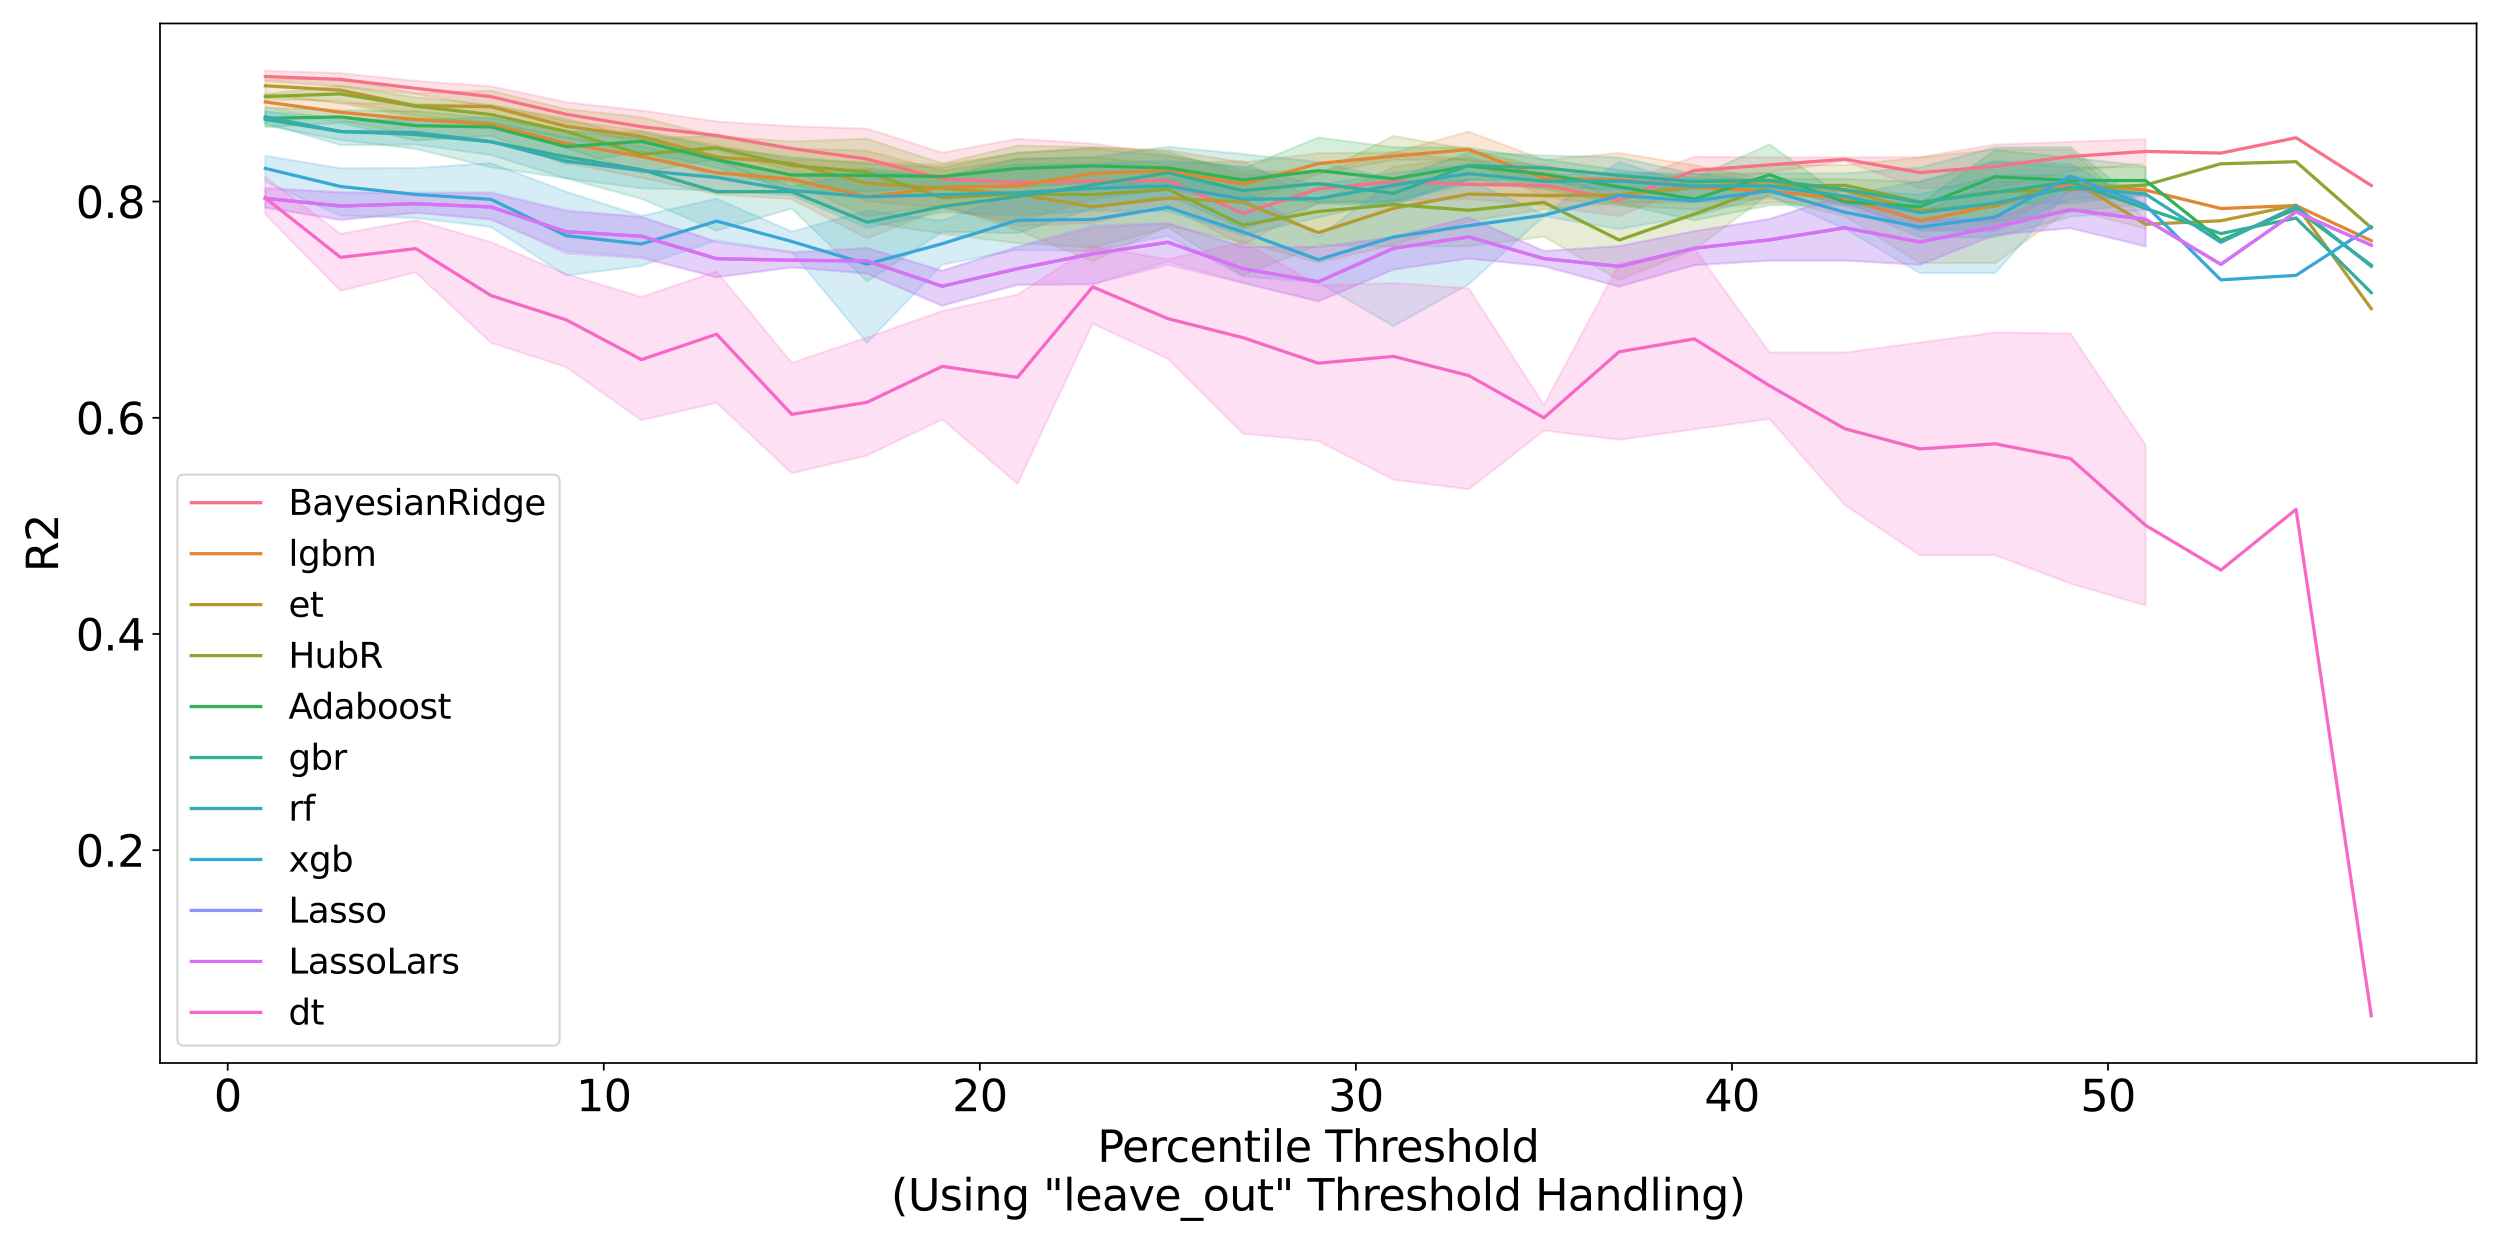 <?xml version="1.0" encoding="utf-8" standalone="no"?>
<!DOCTYPE svg PUBLIC "-//W3C//DTD SVG 1.1//EN"
  "http://www.w3.org/Graphics/SVG/1.1/DTD/svg11.dtd">
<svg xmlns:xlink="http://www.w3.org/1999/xlink" width="1152pt" height="576pt" viewBox="0 0 1152 576" xmlns="http://www.w3.org/2000/svg" version="1.1">
 <defs>
  <style type="text/css">*{stroke-linejoin: round; stroke-linecap: butt}</style>
 </defs>
 <g id="figure_1">
  <g id="patch_1">
   <path d="M 0 576 
L 1152 576 
L 1152 0 
L 0 0 
z
" style="fill: #ffffff"/>
  </g>
  <g id="axes_1">
   <g id="patch_2">
    <path d="M 73.73 489.832 
L 1141.2 489.832 
L 1141.2 10.8 
L 73.73 10.8 
z
" style="fill: #ffffff"/>
   </g>
   <g id="PolyCollection_1">
    <defs>
     <path id="mb8155c6e24" d="M 122.251 -543.426 
L 122.251 -538.645 
L 156.909 -536.193 
L 191.568 -532.681 
L 226.226 -526.477 
L 260.884 -517.896 
L 295.542 -510.047 
L 330.2 -507.003 
L 364.858 -497.092 
L 399.516 -483.202 
L 434.174 -480.405 
L 468.833 -471.888 
L 503.491 -473.25 
L 538.149 -481.085 
L 572.807 -463.055 
L 607.465 -482.679 
L 642.123 -483.37 
L 676.781 -484.381 
L 711.439 -481.232 
L 746.097 -476.375 
L 780.756 -491.17 
L 815.414 -496.551 
L 850.072 -501.7 
L 884.73 -489.336 
L 919.388 -489.336 
L 954.046 -497.125 
L 988.704 -500.579 
L 988.704 -511.86 
L 988.704 -511.86 
L 954.046 -510.664 
L 919.388 -509.368 
L 884.73 -503.61 
L 850.072 -503.519 
L 815.414 -503.519 
L 780.756 -503.728 
L 746.097 -491.503 
L 711.439 -500.02 
L 676.781 -502.328 
L 642.123 -505.854 
L 607.465 -496.658 
L 572.807 -497.399 
L 538.149 -504.762 
L 503.491 -509.814 
L 468.833 -512.02 
L 434.174 -505.616 
L 399.516 -516.735 
L 364.858 -517.808 
L 330.2 -520.018 
L 295.542 -525.038 
L 260.884 -528.883 
L 226.226 -536.234 
L 191.568 -538.679 
L 156.909 -542.278 
L 122.251 -543.426 
z
" style="stroke: #f77189; stroke-opacity: 0.2"/>
    </defs>
    <g clip-path="url(#p04f3eedc61)">
     <use xlink:href="#mb8155c6e24" x="0" y="576" style="fill: #f77189; fill-opacity: 0.2; stroke: #f77189; stroke-opacity: 0.2"/>
    </g>
   </g>
   <g id="PolyCollection_2">
    <defs>
     <path id="m73df7e2228" d="M 122.251 -532.394 
L 122.251 -526.186 
L 156.909 -520.541 
L 191.568 -513.44 
L 226.226 -510.883 
L 260.884 -500.921 
L 295.542 -494.096 
L 330.2 -486.512 
L 364.858 -484.228 
L 399.516 -466.077 
L 434.174 -479.982 
L 468.833 -473.589 
L 503.491 -484.132 
L 538.149 -488.701 
L 572.807 -482.114 
L 607.465 -495.873 
L 642.123 -502.299 
L 676.781 -502.446 
L 711.439 -485.278 
L 746.097 -481.187 
L 780.756 -479.499 
L 815.414 -482.577 
L 850.072 -482.577 
L 884.73 -470.33 
L 919.388 -470.33 
L 954.046 -490.661 
L 988.704 -486.288 
L 988.704 -490.494 
L 988.704 -490.494 
L 954.046 -491.916 
L 919.388 -492.263 
L 884.73 -478.249 
L 850.072 -486.442 
L 815.414 -493.03 
L 780.756 -499.833 
L 746.097 -505.479 
L 711.439 -502.312 
L 676.781 -515.36 
L 642.123 -505.702 
L 607.465 -505.443 
L 572.807 -501.138 
L 538.149 -506.866 
L 503.491 -508.078 
L 468.833 -505.537 
L 434.174 -500.094 
L 399.516 -501.38 
L 364.858 -502.543 
L 330.2 -509.105 
L 295.542 -515.814 
L 260.884 -520.336 
L 226.226 -527.479 
L 191.568 -528.175 
L 156.909 -528.553 
L 122.251 -532.394 
z
" style="stroke: #e18632; stroke-opacity: 0.2"/>
    </defs>
    <g clip-path="url(#p04f3eedc61)">
     <use xlink:href="#m73df7e2228" x="0" y="576" style="fill: #e18632; fill-opacity: 0.2; stroke: #e18632; stroke-opacity: 0.2"/>
    </g>
   </g>
   <g id="PolyCollection_3">
    <defs>
     <path id="mf934d6a1e5" d="M 122.251 -539.236 
L 122.251 -532.622 
L 156.909 -528.433 
L 191.568 -521.693 
L 226.226 -519.604 
L 260.884 -512.262 
L 295.542 -506.233 
L 330.2 -494.08 
L 364.858 -492.198 
L 399.516 -476.178 
L 434.174 -481.724 
L 468.833 -470.017 
L 503.491 -455.541 
L 538.149 -471.94 
L 572.807 -464.459 
L 607.465 -455.032 
L 642.123 -463.151 
L 676.781 -474.09 
L 711.439 -479.546 
L 746.097 -482.608 
L 780.756 -482.709 
L 815.414 -484.715 
L 850.072 -476.492 
L 884.73 -454.734 
L 919.388 -454.734 
L 954.046 -479.685 
L 988.704 -470.564 
L 988.704 -474.756 
L 988.704 -474.756 
L 954.046 -507.227 
L 919.388 -507.15 
L 884.73 -503.373 
L 850.072 -499.983 
L 815.414 -499.983 
L 780.756 -496.984 
L 746.097 -489.763 
L 711.439 -492.293 
L 676.781 -503.701 
L 642.123 -499.006 
L 607.465 -482.907 
L 572.807 -501.824 
L 538.149 -500.527 
L 503.491 -503.509 
L 468.833 -502.699 
L 434.174 -497.335 
L 399.516 -506.564 
L 364.858 -507.53 
L 330.2 -513.111 
L 295.542 -521.983 
L 260.884 -525.691 
L 226.226 -534.182 
L 191.568 -533.109 
L 156.909 -539.828 
L 122.251 -539.236 
z
" style="stroke: #b59a32; stroke-opacity: 0.2"/>
    </defs>
    <g clip-path="url(#p04f3eedc61)">
     <use xlink:href="#mf934d6a1e5" x="0" y="576" style="fill: #b59a32; fill-opacity: 0.2; stroke: #b59a32; stroke-opacity: 0.2"/>
    </g>
   </g>
   <g id="PolyCollection_4">
    <defs>
     <path id="mb359109044" d="M 122.251 -532.643 
L 122.251 -530.259 
L 156.909 -529.515 
L 191.568 -522.839 
L 226.226 -518.503 
L 260.884 -507.892 
L 295.542 -496.377 
L 330.2 -502.666 
L 364.858 -486.842 
L 399.516 -473.71 
L 434.174 -468.239 
L 468.833 -463.955 
L 503.491 -461.888 
L 538.149 -471.163 
L 572.807 -449.032 
L 607.465 -463.054 
L 642.123 -462.497 
L 676.781 -462.505 
L 711.439 -466.943 
L 746.097 -447.036 
L 780.756 -461.035 
L 815.414 -486.688 
L 850.072 -487.633 
L 884.73 -473.873 
L 919.388 -473.873 
L 954.046 -478.426 
L 988.704 -482.218 
L 988.704 -499.272 
L 988.704 -499.272 
L 954.046 -498.904 
L 919.388 -501.416 
L 884.73 -492.064 
L 850.072 -493.598 
L 815.414 -493.598 
L 780.756 -493.651 
L 746.097 -483.763 
L 711.439 -498.541 
L 676.781 -507.237 
L 642.123 -513.369 
L 607.465 -495.724 
L 572.807 -495.576 
L 538.149 -506.191 
L 503.491 -508.203 
L 468.833 -508.915 
L 434.174 -500.68 
L 399.516 -512.065 
L 364.858 -510.77 
L 330.2 -513.294 
L 295.542 -512.13 
L 260.884 -521.355 
L 226.226 -527.67 
L 191.568 -531.135 
L 156.909 -536.487 
L 122.251 -532.643 
z
" style="stroke: #8ba731; stroke-opacity: 0.2"/>
    </defs>
    <g clip-path="url(#p04f3eedc61)">
     <use xlink:href="#mb359109044" x="0" y="576" style="fill: #8ba731; fill-opacity: 0.2; stroke: #8ba731; stroke-opacity: 0.2"/>
    </g>
   </g>
   <g id="PolyCollection_5">
    <defs>
     <path id="mb6bb83827a" d="M 122.251 -526.432 
L 122.251 -517.466 
L 156.909 -519.373 
L 191.568 -511.242 
L 226.226 -513.408 
L 260.884 -500.4 
L 295.542 -506.074 
L 330.2 -498.788 
L 364.858 -487.915 
L 399.516 -487.636 
L 434.174 -490.366 
L 468.833 -489.798 
L 503.491 -491.615 
L 538.149 -490.239 
L 572.807 -484.51 
L 607.465 -482.984 
L 642.123 -482.701 
L 676.781 -493.382 
L 711.439 -488.941 
L 746.097 -482.141 
L 780.756 -474.47 
L 815.414 -481.428 
L 850.072 -481.428 
L 884.73 -479.277 
L 919.388 -482.228 
L 954.046 -482.397 
L 988.704 -486.042 
L 988.704 -499.53 
L 988.704 -499.53 
L 954.046 -503.325 
L 919.388 -506.831 
L 884.73 -482.228 
L 850.072 -484.422 
L 815.414 -509.5 
L 780.756 -494.001 
L 746.097 -497.667 
L 711.439 -502.559 
L 676.781 -507.922 
L 642.123 -508.144 
L 607.465 -512.608 
L 572.807 -498.352 
L 538.149 -504.152 
L 503.491 -507.499 
L 468.833 -505.628 
L 434.174 -498.805 
L 399.516 -500.581 
L 364.858 -503.554 
L 330.2 -508.049 
L 295.542 -515.234 
L 260.884 -515.516 
L 226.226 -521.515 
L 191.568 -524.832 
L 156.909 -525.147 
L 122.251 -526.432 
z
" style="stroke: #32b258; stroke-opacity: 0.2"/>
    </defs>
    <g clip-path="url(#p04f3eedc61)">
     <use xlink:href="#mb6bb83827a" x="0" y="576" style="fill: #32b258; fill-opacity: 0.2; stroke: #32b258; stroke-opacity: 0.2"/>
    </g>
   </g>
   <g id="PolyCollection_6">
    <defs>
     <path id="mf935f15af2" d="M 122.251 -524.678 
L 122.251 -518.226 
L 156.909 -511.48 
L 191.568 -507.392 
L 226.226 -498.91 
L 260.884 -493.866 
L 295.542 -484.405 
L 330.2 -469.75 
L 364.858 -479.946 
L 399.516 -446.315 
L 434.174 -469.194 
L 468.833 -468.552 
L 503.491 -479.914 
L 538.149 -486.085 
L 572.807 -470.596 
L 607.465 -482.075 
L 642.123 -481.651 
L 676.781 -493.227 
L 711.439 -492.903 
L 746.097 -486.777 
L 780.756 -488.838 
L 815.414 -489.785 
L 850.072 -481.12 
L 884.73 -466.682 
L 919.388 -466.682 
L 954.046 -476.112 
L 988.704 -479.354 
L 988.704 -480.473 
L 988.704 -480.473 
L 954.046 -508.32 
L 919.388 -508.096 
L 884.73 -498.761 
L 850.072 -496.121 
L 815.414 -496.121 
L 780.756 -495.789 
L 746.097 -503.506 
L 711.439 -504.364 
L 676.781 -505.792 
L 642.123 -493.477 
L 607.465 -501.33 
L 572.807 -505.029 
L 538.149 -508.35 
L 503.491 -503.639 
L 468.833 -502.837 
L 434.174 -494.598 
L 399.516 -498.403 
L 364.858 -495.002 
L 330.2 -503.897 
L 295.542 -512.07 
L 260.884 -515.643 
L 226.226 -521.914 
L 191.568 -520.784 
L 156.909 -519.937 
L 122.251 -524.678 
z
" style="stroke: #35ae95; stroke-opacity: 0.2"/>
    </defs>
    <g clip-path="url(#p04f3eedc61)">
     <use xlink:href="#mf935f15af2" x="0" y="576" style="fill: #35ae95; fill-opacity: 0.2; stroke: #35ae95; stroke-opacity: 0.2"/>
    </g>
   </g>
   <g id="PolyCollection_7">
    <defs>
     <path id="me59d55481a" d="M 122.251 -524.959 
L 122.251 -519.25 
L 156.909 -509.176 
L 191.568 -509.394 
L 226.226 -504.548 
L 260.884 -493.808 
L 295.542 -489.232 
L 330.2 -488.225 
L 364.858 -485.872 
L 399.516 -471.023 
L 434.174 -478.179 
L 468.833 -476.674 
L 503.491 -478.986 
L 538.149 -478.748 
L 572.807 -467.614 
L 607.465 -475.842 
L 642.123 -483.41 
L 676.781 -491.076 
L 711.439 -489.671 
L 746.097 -488.844 
L 780.756 -484.484 
L 815.414 -488.508 
L 850.072 -482.544 
L 884.73 -469.581 
L 919.388 -469.581 
L 954.046 -484.145 
L 988.704 -485.707 
L 988.704 -487.378 
L 988.704 -487.378 
L 954.046 -495.297 
L 919.388 -495.2 
L 884.73 -486.394 
L 850.072 -488.508 
L 815.414 -492.237 
L 780.756 -496.003 
L 746.097 -496.318 
L 711.439 -495.356 
L 676.781 -500.414 
L 642.123 -496.223 
L 607.465 -490.719 
L 572.807 -499.331 
L 538.149 -501.952 
L 503.491 -500.429 
L 468.833 -500.228 
L 434.174 -494.712 
L 399.516 -497.077 
L 364.858 -490.061 
L 330.2 -501.877 
L 295.542 -508.625 
L 260.884 -512.601 
L 226.226 -519.853 
L 191.568 -520.716 
L 156.909 -521.358 
L 122.251 -524.959 
z
" style="stroke: #37abb2; stroke-opacity: 0.2"/>
    </defs>
    <g clip-path="url(#p04f3eedc61)">
     <use xlink:href="#me59d55481a" x="0" y="576" style="fill: #37abb2; fill-opacity: 0.2; stroke: #37abb2; stroke-opacity: 0.2"/>
    </g>
   </g>
   <g id="PolyCollection_8">
    <defs>
     <path id="m86793b681d" d="M 122.251 -504.143 
L 122.251 -492.173 
L 156.909 -476.651 
L 191.568 -475.542 
L 226.226 -471.403 
L 260.884 -449.058 
L 295.542 -453.499 
L 330.2 -465.222 
L 364.858 -459.841 
L 399.516 -418.041 
L 434.174 -454.042 
L 468.833 -460.772 
L 503.491 -460.337 
L 538.149 -467.273 
L 572.807 -448.672 
L 607.465 -445.806 
L 642.123 -425.695 
L 676.781 -445.013 
L 711.439 -476.383 
L 746.097 -470.458 
L 780.756 -476.582 
L 815.414 -485.8 
L 850.072 -470.599 
L 884.73 -450.148 
L 919.388 -450.148 
L 954.046 -489.162 
L 988.704 -481.271 
L 988.704 -481.443 
L 988.704 -481.443 
L 954.046 -500.435 
L 919.388 -501.808 
L 884.73 -492.508 
L 850.072 -485.8 
L 815.414 -490.402 
L 780.756 -490.179 
L 746.097 -501.458 
L 711.439 -477.239 
L 676.781 -493.03 
L 642.123 -492.612 
L 607.465 -466.833 
L 572.807 -488.936 
L 538.149 -494.113 
L 503.491 -489.376 
L 468.833 -487.409 
L 434.174 -474.269 
L 399.516 -478.974 
L 364.858 -469.256 
L 330.2 -484.463 
L 295.542 -476.511 
L 260.884 -487.672 
L 226.226 -500.833 
L 191.568 -498.553 
L 156.909 -498.476 
L 122.251 -504.143 
z
" style="stroke: #39a7d6; stroke-opacity: 0.2"/>
    </defs>
    <g clip-path="url(#p04f3eedc61)">
     <use xlink:href="#m86793b681d" x="0" y="576" style="fill: #39a7d6; fill-opacity: 0.2; stroke: #39a7d6; stroke-opacity: 0.2"/>
    </g>
   </g>
   <g id="PolyCollection_9">
    <defs>
     <path id="m5269190631" d="M 122.251 -489.034 
L 122.251 -480.295 
L 156.909 -474.919 
L 191.568 -477.914 
L 226.226 -474.766 
L 260.884 -460.28 
L 295.542 -457.568 
L 330.2 -448.241 
L 364.858 -452.785 
L 399.516 -449.972 
L 434.174 -434.966 
L 468.833 -444.708 
L 503.491 -445.003 
L 538.149 -455.413 
L 572.807 -445.599 
L 607.465 -437.173 
L 642.123 -451.8 
L 676.781 -456.871 
L 711.439 -453.332 
L 746.097 -443.934 
L 780.756 -453.818 
L 815.414 -455.944 
L 850.072 -455.944 
L 884.73 -454.004 
L 919.388 -467.797 
L 954.046 -470.879 
L 988.704 -462.452 
L 988.704 -487.329 
L 988.704 -487.329 
L 954.046 -487.826 
L 919.388 -474.978 
L 884.73 -474.978 
L 850.072 -486.118 
L 815.414 -475.051 
L 780.756 -469.436 
L 746.097 -462.583 
L 711.439 -460.315 
L 676.781 -475.764 
L 642.123 -466.81 
L 607.465 -462.103 
L 572.807 -462.239 
L 538.149 -473.124 
L 503.491 -472.167 
L 468.833 -462.341 
L 434.174 -451.252 
L 399.516 -461.677 
L 364.858 -459.41 
L 330.2 -464.6 
L 295.542 -476.088 
L 260.884 -479.162 
L 226.226 -487.437 
L 191.568 -487.268 
L 156.909 -487.325 
L 122.251 -489.034 
z
" style="stroke: #8f93f4; stroke-opacity: 0.2"/>
    </defs>
    <g clip-path="url(#p04f3eedc61)">
     <use xlink:href="#m5269190631" x="0" y="576" style="fill: #8f93f4; fill-opacity: 0.2; stroke: #8f93f4; stroke-opacity: 0.2"/>
    </g>
   </g>
   <g id="PolyCollection_10">
    <defs>
     <path id="m1cf7c573b7" d="M 122.251 -489.598 
L 122.251 -480.293 
L 156.909 -474.485 
L 191.568 -477.918 
L 226.226 -475.124 
L 260.884 -459.131 
L 295.542 -456.974 
L 330.2 -448.237 
L 364.858 -452.821 
L 399.516 -449.984 
L 434.174 -435.315 
L 468.833 -444.824 
L 503.491 -445.059 
L 538.149 -453.889 
L 572.807 -445.601 
L 607.465 -437.161 
L 642.123 -451.794 
L 676.781 -456.875 
L 711.439 -453.329 
L 746.097 -443.926 
L 780.756 -453.808 
L 815.414 -455.921 
L 850.072 -455.921 
L 884.73 -454.009 
L 919.388 -467.802 
L 954.046 -470.88 
L 988.704 -462.467 
L 988.704 -487.327 
L 988.704 -487.327 
L 954.046 -487.82 
L 919.388 -474.978 
L 884.73 -474.978 
L 850.072 -486.151 
L 815.414 -475.07 
L 780.756 -469.448 
L 746.097 -462.571 
L 711.439 -460.315 
L 676.781 -475.776 
L 642.123 -466.814 
L 607.465 -462.098 
L 572.807 -462.236 
L 538.149 -473.145 
L 503.491 -471.063 
L 468.833 -462.038 
L 434.174 -451.255 
L 399.516 -461.681 
L 364.858 -459.92 
L 330.2 -464.607 
L 295.542 -475.955 
L 260.884 -478.606 
L 226.226 -486.892 
L 191.568 -486.875 
L 156.909 -487.303 
L 122.251 -489.598 
z
" style="stroke: #db70f4; stroke-opacity: 0.2"/>
    </defs>
    <g clip-path="url(#p04f3eedc61)">
     <use xlink:href="#m1cf7c573b7" x="0" y="576" style="fill: #db70f4; fill-opacity: 0.2; stroke: #db70f4; stroke-opacity: 0.2"/>
    </g>
   </g>
   <g id="PolyCollection_11">
    <defs>
     <path id="m802e0e08ae" d="M 122.251 -494.436 
L 122.251 -477.23 
L 156.909 -442.018 
L 191.568 -450.451 
L 226.226 -418.088 
L 260.884 -406.823 
L 295.542 -382.371 
L 330.2 -390.402 
L 364.858 -357.929 
L 399.516 -366.138 
L 434.174 -382.739 
L 468.833 -353.082 
L 503.491 -426.879 
L 538.149 -410.688 
L 572.807 -376.208 
L 607.465 -372.779 
L 642.123 -354.976 
L 676.781 -350.508 
L 711.439 -377.593 
L 746.097 -373.364 
L 780.756 -378.172 
L 815.414 -382.927 
L 850.072 -343.289 
L 884.73 -320.159 
L 919.388 -320.159 
L 954.046 -307.07 
L 988.704 -296.979 
L 988.704 -370.839 
L 988.704 -370.839 
L 954.046 -422.31 
L 919.388 -422.824 
L 884.73 -418.142 
L 850.072 -413.585 
L 815.414 -413.585 
L 780.756 -461.518 
L 746.097 -454.431 
L 711.439 -389.415 
L 676.781 -443.165 
L 642.123 -445.553 
L 607.465 -444.527 
L 572.807 -464.575 
L 538.149 -456.552 
L 503.491 -462.515 
L 468.833 -440.282 
L 434.174 -432.699 
L 399.516 -420.442 
L 364.858 -408.843 
L 330.2 -450.876 
L 295.542 -439.177 
L 260.884 -449.72 
L 226.226 -464.394 
L 191.568 -474.531 
L 156.909 -468.238 
L 122.251 -494.436 
z
" style="stroke: #f667c6; stroke-opacity: 0.2"/>
    </defs>
    <g clip-path="url(#p04f3eedc61)">
     <use xlink:href="#m802e0e08ae" x="0" y="576" style="fill: #f667c6; fill-opacity: 0.2; stroke: #f667c6; stroke-opacity: 0.2"/>
    </g>
   </g>
   <g id="matplotlib.axis_1">
    <g id="xtick_1">
     <g id="line2d_1">
      <defs>
       <path id="m10a357d2e9" d="M 0 0 
L 0 3.5 
" style="stroke: #000000; stroke-width: 0.8"/>
      </defs>
      <g>
       <use xlink:href="#m10a357d2e9" x="104.922" y="489.832" style="stroke: #000000; stroke-width: 0.8"/>
      </g>
     </g>
     <g id="text_1">
      <!-- 0 -->
      <g transform="translate(98.56 512.029) scale(0.2 -0.2)">
       <defs>
        <path id="DejaVuSans-30" d="M 2034 4250 
Q 1547 4250 1301 3770 
Q 1056 3291 1056 2328 
Q 1056 1369 1301 889 
Q 1547 409 2034 409 
Q 2525 409 2770 889 
Q 3016 1369 3016 2328 
Q 3016 3291 2770 3770 
Q 2525 4250 2034 4250 
z
M 2034 4750 
Q 2819 4750 3233 4129 
Q 3647 3509 3647 2328 
Q 3647 1150 3233 529 
Q 2819 -91 2034 -91 
Q 1250 -91 836 529 
Q 422 1150 422 2328 
Q 422 3509 836 4129 
Q 1250 4750 2034 4750 
z
" transform="scale(0.016)"/>
       </defs>
       <use xlink:href="#DejaVuSans-30"/>
      </g>
     </g>
    </g>
    <g id="xtick_2">
     <g id="line2d_2">
      <g>
       <use xlink:href="#m10a357d2e9" x="278.213" y="489.832" style="stroke: #000000; stroke-width: 0.8"/>
      </g>
     </g>
     <g id="text_2">
      <!-- 10 -->
      <g transform="translate(265.488 512.029) scale(0.2 -0.2)">
       <defs>
        <path id="DejaVuSans-31" d="M 794 531 
L 1825 531 
L 1825 4091 
L 703 3866 
L 703 4441 
L 1819 4666 
L 2450 4666 
L 2450 531 
L 3481 531 
L 3481 0 
L 794 0 
L 794 531 
z
" transform="scale(0.016)"/>
       </defs>
       <use xlink:href="#DejaVuSans-31"/>
       <use xlink:href="#DejaVuSans-30" x="63.623"/>
      </g>
     </g>
    </g>
    <g id="xtick_3">
     <g id="line2d_3">
      <g>
       <use xlink:href="#m10a357d2e9" x="451.503" y="489.832" style="stroke: #000000; stroke-width: 0.8"/>
      </g>
     </g>
     <g id="text_3">
      <!-- 20 -->
      <g transform="translate(438.778 512.029) scale(0.2 -0.2)">
       <defs>
        <path id="DejaVuSans-32" d="M 1228 531 
L 3431 531 
L 3431 0 
L 469 0 
L 469 531 
Q 828 903 1448 1529 
Q 2069 2156 2228 2338 
Q 2531 2678 2651 2914 
Q 2772 3150 2772 3378 
Q 2772 3750 2511 3984 
Q 2250 4219 1831 4219 
Q 1534 4219 1204 4116 
Q 875 4013 500 3803 
L 500 4441 
Q 881 4594 1212 4672 
Q 1544 4750 1819 4750 
Q 2544 4750 2975 4387 
Q 3406 4025 3406 3419 
Q 3406 3131 3298 2873 
Q 3191 2616 2906 2266 
Q 2828 2175 2409 1742 
Q 1991 1309 1228 531 
z
" transform="scale(0.016)"/>
       </defs>
       <use xlink:href="#DejaVuSans-32"/>
       <use xlink:href="#DejaVuSans-30" x="63.623"/>
      </g>
     </g>
    </g>
    <g id="xtick_4">
     <g id="line2d_4">
      <g>
       <use xlink:href="#m10a357d2e9" x="624.794" y="489.832" style="stroke: #000000; stroke-width: 0.8"/>
      </g>
     </g>
     <g id="text_4">
      <!-- 30 -->
      <g transform="translate(612.069 512.029) scale(0.2 -0.2)">
       <defs>
        <path id="DejaVuSans-33" d="M 2597 2516 
Q 3050 2419 3304 2112 
Q 3559 1806 3559 1356 
Q 3559 666 3084 287 
Q 2609 -91 1734 -91 
Q 1441 -91 1130 -33 
Q 819 25 488 141 
L 488 750 
Q 750 597 1062 519 
Q 1375 441 1716 441 
Q 2309 441 2620 675 
Q 2931 909 2931 1356 
Q 2931 1769 2642 2001 
Q 2353 2234 1838 2234 
L 1294 2234 
L 1294 2753 
L 1863 2753 
Q 2328 2753 2575 2939 
Q 2822 3125 2822 3475 
Q 2822 3834 2567 4026 
Q 2313 4219 1838 4219 
Q 1578 4219 1281 4162 
Q 984 4106 628 3988 
L 628 4550 
Q 988 4650 1302 4700 
Q 1616 4750 1894 4750 
Q 2613 4750 3031 4423 
Q 3450 4097 3450 3541 
Q 3450 3153 3228 2886 
Q 3006 2619 2597 2516 
z
" transform="scale(0.016)"/>
       </defs>
       <use xlink:href="#DejaVuSans-33"/>
       <use xlink:href="#DejaVuSans-30" x="63.623"/>
      </g>
     </g>
    </g>
    <g id="xtick_5">
     <g id="line2d_5">
      <g>
       <use xlink:href="#m10a357d2e9" x="798.085" y="489.832" style="stroke: #000000; stroke-width: 0.8"/>
      </g>
     </g>
     <g id="text_5">
      <!-- 40 -->
      <g transform="translate(785.36 512.029) scale(0.2 -0.2)">
       <defs>
        <path id="DejaVuSans-34" d="M 2419 4116 
L 825 1625 
L 2419 1625 
L 2419 4116 
z
M 2253 4666 
L 3047 4666 
L 3047 1625 
L 3713 1625 
L 3713 1100 
L 3047 1100 
L 3047 0 
L 2419 0 
L 2419 1100 
L 313 1100 
L 313 1709 
L 2253 4666 
z
" transform="scale(0.016)"/>
       </defs>
       <use xlink:href="#DejaVuSans-34"/>
       <use xlink:href="#DejaVuSans-30" x="63.623"/>
      </g>
     </g>
    </g>
    <g id="xtick_6">
     <g id="line2d_6">
      <g>
       <use xlink:href="#m10a357d2e9" x="971.375" y="489.832" style="stroke: #000000; stroke-width: 0.8"/>
      </g>
     </g>
     <g id="text_6">
      <!-- 50 -->
      <g transform="translate(958.65 512.029) scale(0.2 -0.2)">
       <defs>
        <path id="DejaVuSans-35" d="M 691 4666 
L 3169 4666 
L 3169 4134 
L 1269 4134 
L 1269 2991 
Q 1406 3038 1543 3061 
Q 1681 3084 1819 3084 
Q 2600 3084 3056 2656 
Q 3513 2228 3513 1497 
Q 3513 744 3044 326 
Q 2575 -91 1722 -91 
Q 1428 -91 1123 -41 
Q 819 9 494 109 
L 494 744 
Q 775 591 1075 516 
Q 1375 441 1709 441 
Q 2250 441 2565 725 
Q 2881 1009 2881 1497 
Q 2881 1984 2565 2268 
Q 2250 2553 1709 2553 
Q 1456 2553 1204 2497 
Q 953 2441 691 2322 
L 691 4666 
z
" transform="scale(0.016)"/>
       </defs>
       <use xlink:href="#DejaVuSans-35"/>
       <use xlink:href="#DejaVuSans-30" x="63.623"/>
      </g>
     </g>
    </g>
    <g id="text_7">
     <!-- Percentile Threshold -->
     <g transform="translate(505.685 535.385) scale(0.2 -0.2)">
      <defs>
       <path id="DejaVuSans-50" d="M 1259 4147 
L 1259 2394 
L 2053 2394 
Q 2494 2394 2734 2622 
Q 2975 2850 2975 3272 
Q 2975 3691 2734 3919 
Q 2494 4147 2053 4147 
L 1259 4147 
z
M 628 4666 
L 2053 4666 
Q 2838 4666 3239 4311 
Q 3641 3956 3641 3272 
Q 3641 2581 3239 2228 
Q 2838 1875 2053 1875 
L 1259 1875 
L 1259 0 
L 628 0 
L 628 4666 
z
" transform="scale(0.016)"/>
       <path id="DejaVuSans-65" d="M 3597 1894 
L 3597 1613 
L 953 1613 
Q 991 1019 1311 708 
Q 1631 397 2203 397 
Q 2534 397 2845 478 
Q 3156 559 3463 722 
L 3463 178 
Q 3153 47 2828 -22 
Q 2503 -91 2169 -91 
Q 1331 -91 842 396 
Q 353 884 353 1716 
Q 353 2575 817 3079 
Q 1281 3584 2069 3584 
Q 2775 3584 3186 3129 
Q 3597 2675 3597 1894 
z
M 3022 2063 
Q 3016 2534 2758 2815 
Q 2500 3097 2075 3097 
Q 1594 3097 1305 2825 
Q 1016 2553 972 2059 
L 3022 2063 
z
" transform="scale(0.016)"/>
       <path id="DejaVuSans-72" d="M 2631 2963 
Q 2534 3019 2420 3045 
Q 2306 3072 2169 3072 
Q 1681 3072 1420 2755 
Q 1159 2438 1159 1844 
L 1159 0 
L 581 0 
L 581 3500 
L 1159 3500 
L 1159 2956 
Q 1341 3275 1631 3429 
Q 1922 3584 2338 3584 
Q 2397 3584 2469 3576 
Q 2541 3569 2628 3553 
L 2631 2963 
z
" transform="scale(0.016)"/>
       <path id="DejaVuSans-63" d="M 3122 3366 
L 3122 2828 
Q 2878 2963 2633 3030 
Q 2388 3097 2138 3097 
Q 1578 3097 1268 2742 
Q 959 2388 959 1747 
Q 959 1106 1268 751 
Q 1578 397 2138 397 
Q 2388 397 2633 464 
Q 2878 531 3122 666 
L 3122 134 
Q 2881 22 2623 -34 
Q 2366 -91 2075 -91 
Q 1284 -91 818 406 
Q 353 903 353 1747 
Q 353 2603 823 3093 
Q 1294 3584 2113 3584 
Q 2378 3584 2631 3529 
Q 2884 3475 3122 3366 
z
" transform="scale(0.016)"/>
       <path id="DejaVuSans-6e" d="M 3513 2113 
L 3513 0 
L 2938 0 
L 2938 2094 
Q 2938 2591 2744 2837 
Q 2550 3084 2163 3084 
Q 1697 3084 1428 2787 
Q 1159 2491 1159 1978 
L 1159 0 
L 581 0 
L 581 3500 
L 1159 3500 
L 1159 2956 
Q 1366 3272 1645 3428 
Q 1925 3584 2291 3584 
Q 2894 3584 3203 3211 
Q 3513 2838 3513 2113 
z
" transform="scale(0.016)"/>
       <path id="DejaVuSans-74" d="M 1172 4494 
L 1172 3500 
L 2356 3500 
L 2356 3053 
L 1172 3053 
L 1172 1153 
Q 1172 725 1289 603 
Q 1406 481 1766 481 
L 2356 481 
L 2356 0 
L 1766 0 
Q 1100 0 847 248 
Q 594 497 594 1153 
L 594 3053 
L 172 3053 
L 172 3500 
L 594 3500 
L 594 4494 
L 1172 4494 
z
" transform="scale(0.016)"/>
       <path id="DejaVuSans-69" d="M 603 3500 
L 1178 3500 
L 1178 0 
L 603 0 
L 603 3500 
z
M 603 4863 
L 1178 4863 
L 1178 4134 
L 603 4134 
L 603 4863 
z
" transform="scale(0.016)"/>
       <path id="DejaVuSans-6c" d="M 603 4863 
L 1178 4863 
L 1178 0 
L 603 0 
L 603 4863 
z
" transform="scale(0.016)"/>
       <path id="DejaVuSans-20" transform="scale(0.016)"/>
       <path id="DejaVuSans-54" d="M -19 4666 
L 3928 4666 
L 3928 4134 
L 2272 4134 
L 2272 0 
L 1638 0 
L 1638 4134 
L -19 4134 
L -19 4666 
z
" transform="scale(0.016)"/>
       <path id="DejaVuSans-68" d="M 3513 2113 
L 3513 0 
L 2938 0 
L 2938 2094 
Q 2938 2591 2744 2837 
Q 2550 3084 2163 3084 
Q 1697 3084 1428 2787 
Q 1159 2491 1159 1978 
L 1159 0 
L 581 0 
L 581 4863 
L 1159 4863 
L 1159 2956 
Q 1366 3272 1645 3428 
Q 1925 3584 2291 3584 
Q 2894 3584 3203 3211 
Q 3513 2838 3513 2113 
z
" transform="scale(0.016)"/>
       <path id="DejaVuSans-73" d="M 2834 3397 
L 2834 2853 
Q 2591 2978 2328 3040 
Q 2066 3103 1784 3103 
Q 1356 3103 1142 2972 
Q 928 2841 928 2578 
Q 928 2378 1081 2264 
Q 1234 2150 1697 2047 
L 1894 2003 
Q 2506 1872 2764 1633 
Q 3022 1394 3022 966 
Q 3022 478 2636 193 
Q 2250 -91 1575 -91 
Q 1294 -91 989 -36 
Q 684 19 347 128 
L 347 722 
Q 666 556 975 473 
Q 1284 391 1588 391 
Q 1994 391 2212 530 
Q 2431 669 2431 922 
Q 2431 1156 2273 1281 
Q 2116 1406 1581 1522 
L 1381 1569 
Q 847 1681 609 1914 
Q 372 2147 372 2553 
Q 372 3047 722 3315 
Q 1072 3584 1716 3584 
Q 2034 3584 2315 3537 
Q 2597 3491 2834 3397 
z
" transform="scale(0.016)"/>
       <path id="DejaVuSans-6f" d="M 1959 3097 
Q 1497 3097 1228 2736 
Q 959 2375 959 1747 
Q 959 1119 1226 758 
Q 1494 397 1959 397 
Q 2419 397 2687 759 
Q 2956 1122 2956 1747 
Q 2956 2369 2687 2733 
Q 2419 3097 1959 3097 
z
M 1959 3584 
Q 2709 3584 3137 3096 
Q 3566 2609 3566 1747 
Q 3566 888 3137 398 
Q 2709 -91 1959 -91 
Q 1206 -91 779 398 
Q 353 888 353 1747 
Q 353 2609 779 3096 
Q 1206 3584 1959 3584 
z
" transform="scale(0.016)"/>
       <path id="DejaVuSans-64" d="M 2906 2969 
L 2906 4863 
L 3481 4863 
L 3481 0 
L 2906 0 
L 2906 525 
Q 2725 213 2448 61 
Q 2172 -91 1784 -91 
Q 1150 -91 751 415 
Q 353 922 353 1747 
Q 353 2572 751 3078 
Q 1150 3584 1784 3584 
Q 2172 3584 2448 3432 
Q 2725 3281 2906 2969 
z
M 947 1747 
Q 947 1113 1208 752 
Q 1469 391 1925 391 
Q 2381 391 2643 752 
Q 2906 1113 2906 1747 
Q 2906 2381 2643 2742 
Q 2381 3103 1925 3103 
Q 1469 3103 1208 2742 
Q 947 2381 947 1747 
z
" transform="scale(0.016)"/>
      </defs>
      <use xlink:href="#DejaVuSans-50"/>
      <use xlink:href="#DejaVuSans-65" x="56.678"/>
      <use xlink:href="#DejaVuSans-72" x="118.201"/>
      <use xlink:href="#DejaVuSans-63" x="157.064"/>
      <use xlink:href="#DejaVuSans-65" x="212.045"/>
      <use xlink:href="#DejaVuSans-6e" x="273.568"/>
      <use xlink:href="#DejaVuSans-74" x="336.947"/>
      <use xlink:href="#DejaVuSans-69" x="376.156"/>
      <use xlink:href="#DejaVuSans-6c" x="403.939"/>
      <use xlink:href="#DejaVuSans-65" x="431.723"/>
      <use xlink:href="#DejaVuSans-20" x="493.246"/>
      <use xlink:href="#DejaVuSans-54" x="525.033"/>
      <use xlink:href="#DejaVuSans-68" x="586.117"/>
      <use xlink:href="#DejaVuSans-72" x="649.496"/>
      <use xlink:href="#DejaVuSans-65" x="688.359"/>
      <use xlink:href="#DejaVuSans-73" x="749.883"/>
      <use xlink:href="#DejaVuSans-68" x="801.982"/>
      <use xlink:href="#DejaVuSans-6f" x="865.361"/>
      <use xlink:href="#DejaVuSans-6c" x="926.543"/>
      <use xlink:href="#DejaVuSans-64" x="954.326"/>
     </g>
     <!-- (Using "leave_out" Threshold Handling) -->
     <g transform="translate(410.574 557.781) scale(0.2 -0.2)">
      <defs>
       <path id="DejaVuSans-28" d="M 1984 4856 
Q 1566 4138 1362 3434 
Q 1159 2731 1159 2009 
Q 1159 1288 1364 580 
Q 1569 -128 1984 -844 
L 1484 -844 
Q 1016 -109 783 600 
Q 550 1309 550 2009 
Q 550 2706 781 3412 
Q 1013 4119 1484 4856 
L 1984 4856 
z
" transform="scale(0.016)"/>
       <path id="DejaVuSans-55" d="M 556 4666 
L 1191 4666 
L 1191 1831 
Q 1191 1081 1462 751 
Q 1734 422 2344 422 
Q 2950 422 3222 751 
Q 3494 1081 3494 1831 
L 3494 4666 
L 4128 4666 
L 4128 1753 
Q 4128 841 3676 375 
Q 3225 -91 2344 -91 
Q 1459 -91 1007 375 
Q 556 841 556 1753 
L 556 4666 
z
" transform="scale(0.016)"/>
       <path id="DejaVuSans-67" d="M 2906 1791 
Q 2906 2416 2648 2759 
Q 2391 3103 1925 3103 
Q 1463 3103 1205 2759 
Q 947 2416 947 1791 
Q 947 1169 1205 825 
Q 1463 481 1925 481 
Q 2391 481 2648 825 
Q 2906 1169 2906 1791 
z
M 3481 434 
Q 3481 -459 3084 -895 
Q 2688 -1331 1869 -1331 
Q 1566 -1331 1297 -1286 
Q 1028 -1241 775 -1147 
L 775 -588 
Q 1028 -725 1275 -790 
Q 1522 -856 1778 -856 
Q 2344 -856 2625 -561 
Q 2906 -266 2906 331 
L 2906 616 
Q 2728 306 2450 153 
Q 2172 0 1784 0 
Q 1141 0 747 490 
Q 353 981 353 1791 
Q 353 2603 747 3093 
Q 1141 3584 1784 3584 
Q 2172 3584 2450 3431 
Q 2728 3278 2906 2969 
L 2906 3500 
L 3481 3500 
L 3481 434 
z
" transform="scale(0.016)"/>
       <path id="DejaVuSans-22" d="M 1147 4666 
L 1147 2931 
L 616 2931 
L 616 4666 
L 1147 4666 
z
M 2328 4666 
L 2328 2931 
L 1797 2931 
L 1797 4666 
L 2328 4666 
z
" transform="scale(0.016)"/>
       <path id="DejaVuSans-61" d="M 2194 1759 
Q 1497 1759 1228 1600 
Q 959 1441 959 1056 
Q 959 750 1161 570 
Q 1363 391 1709 391 
Q 2188 391 2477 730 
Q 2766 1069 2766 1631 
L 2766 1759 
L 2194 1759 
z
M 3341 1997 
L 3341 0 
L 2766 0 
L 2766 531 
Q 2569 213 2275 61 
Q 1981 -91 1556 -91 
Q 1019 -91 701 211 
Q 384 513 384 1019 
Q 384 1609 779 1909 
Q 1175 2209 1959 2209 
L 2766 2209 
L 2766 2266 
Q 2766 2663 2505 2880 
Q 2244 3097 1772 3097 
Q 1472 3097 1187 3025 
Q 903 2953 641 2809 
L 641 3341 
Q 956 3463 1253 3523 
Q 1550 3584 1831 3584 
Q 2591 3584 2966 3190 
Q 3341 2797 3341 1997 
z
" transform="scale(0.016)"/>
       <path id="DejaVuSans-76" d="M 191 3500 
L 800 3500 
L 1894 563 
L 2988 3500 
L 3597 3500 
L 2284 0 
L 1503 0 
L 191 3500 
z
" transform="scale(0.016)"/>
       <path id="DejaVuSans-5f" d="M 3263 -1063 
L 3263 -1509 
L -63 -1509 
L -63 -1063 
L 3263 -1063 
z
" transform="scale(0.016)"/>
       <path id="DejaVuSans-75" d="M 544 1381 
L 544 3500 
L 1119 3500 
L 1119 1403 
Q 1119 906 1312 657 
Q 1506 409 1894 409 
Q 2359 409 2629 706 
Q 2900 1003 2900 1516 
L 2900 3500 
L 3475 3500 
L 3475 0 
L 2900 0 
L 2900 538 
Q 2691 219 2414 64 
Q 2138 -91 1772 -91 
Q 1169 -91 856 284 
Q 544 659 544 1381 
z
M 1991 3584 
L 1991 3584 
z
" transform="scale(0.016)"/>
       <path id="DejaVuSans-48" d="M 628 4666 
L 1259 4666 
L 1259 2753 
L 3553 2753 
L 3553 4666 
L 4184 4666 
L 4184 0 
L 3553 0 
L 3553 2222 
L 1259 2222 
L 1259 0 
L 628 0 
L 628 4666 
z
" transform="scale(0.016)"/>
       <path id="DejaVuSans-29" d="M 513 4856 
L 1013 4856 
Q 1481 4119 1714 3412 
Q 1947 2706 1947 2009 
Q 1947 1309 1714 600 
Q 1481 -109 1013 -844 
L 513 -844 
Q 928 -128 1133 580 
Q 1338 1288 1338 2009 
Q 1338 2731 1133 3434 
Q 928 4138 513 4856 
z
" transform="scale(0.016)"/>
      </defs>
      <use xlink:href="#DejaVuSans-28"/>
      <use xlink:href="#DejaVuSans-55" x="39.014"/>
      <use xlink:href="#DejaVuSans-73" x="112.207"/>
      <use xlink:href="#DejaVuSans-69" x="164.307"/>
      <use xlink:href="#DejaVuSans-6e" x="192.09"/>
      <use xlink:href="#DejaVuSans-67" x="255.469"/>
      <use xlink:href="#DejaVuSans-20" x="318.945"/>
      <use xlink:href="#DejaVuSans-22" x="350.732"/>
      <use xlink:href="#DejaVuSans-6c" x="396.729"/>
      <use xlink:href="#DejaVuSans-65" x="424.512"/>
      <use xlink:href="#DejaVuSans-61" x="486.035"/>
      <use xlink:href="#DejaVuSans-76" x="547.314"/>
      <use xlink:href="#DejaVuSans-65" x="606.494"/>
      <use xlink:href="#DejaVuSans-5f" x="668.018"/>
      <use xlink:href="#DejaVuSans-6f" x="718.018"/>
      <use xlink:href="#DejaVuSans-75" x="779.199"/>
      <use xlink:href="#DejaVuSans-74" x="842.578"/>
      <use xlink:href="#DejaVuSans-22" x="881.787"/>
      <use xlink:href="#DejaVuSans-20" x="927.783"/>
      <use xlink:href="#DejaVuSans-54" x="959.57"/>
      <use xlink:href="#DejaVuSans-68" x="1020.654"/>
      <use xlink:href="#DejaVuSans-72" x="1084.033"/>
      <use xlink:href="#DejaVuSans-65" x="1122.896"/>
      <use xlink:href="#DejaVuSans-73" x="1184.42"/>
      <use xlink:href="#DejaVuSans-68" x="1236.52"/>
      <use xlink:href="#DejaVuSans-6f" x="1299.898"/>
      <use xlink:href="#DejaVuSans-6c" x="1361.08"/>
      <use xlink:href="#DejaVuSans-64" x="1388.863"/>
      <use xlink:href="#DejaVuSans-20" x="1452.34"/>
      <use xlink:href="#DejaVuSans-48" x="1484.127"/>
      <use xlink:href="#DejaVuSans-61" x="1559.322"/>
      <use xlink:href="#DejaVuSans-6e" x="1620.602"/>
      <use xlink:href="#DejaVuSans-64" x="1683.98"/>
      <use xlink:href="#DejaVuSans-6c" x="1747.457"/>
      <use xlink:href="#DejaVuSans-69" x="1775.24"/>
      <use xlink:href="#DejaVuSans-6e" x="1803.023"/>
      <use xlink:href="#DejaVuSans-67" x="1866.402"/>
      <use xlink:href="#DejaVuSans-29" x="1929.879"/>
     </g>
    </g>
   </g>
   <g id="matplotlib.axis_2">
    <g id="ytick_1">
     <g id="line2d_7">
      <defs>
       <path id="mbcc65a0289" d="M 0 0 
L -3.5 0 
" style="stroke: #000000; stroke-width: 0.8"/>
      </defs>
      <g>
       <use xlink:href="#mbcc65a0289" x="73.73" y="391.786" style="stroke: #000000; stroke-width: 0.8"/>
      </g>
     </g>
     <g id="text_8">
      <!-- 0.2 -->
      <g transform="translate(34.924 399.385) scale(0.2 -0.2)">
       <defs>
        <path id="DejaVuSans-2e" d="M 684 794 
L 1344 794 
L 1344 0 
L 684 0 
L 684 794 
z
" transform="scale(0.016)"/>
       </defs>
       <use xlink:href="#DejaVuSans-30"/>
       <use xlink:href="#DejaVuSans-2e" x="63.623"/>
       <use xlink:href="#DejaVuSans-32" x="95.41"/>
      </g>
     </g>
    </g>
    <g id="ytick_2">
     <g id="line2d_8">
      <g>
       <use xlink:href="#mbcc65a0289" x="73.73" y="292.148" style="stroke: #000000; stroke-width: 0.8"/>
      </g>
     </g>
     <g id="text_9">
      <!-- 0.4 -->
      <g transform="translate(34.924 299.747) scale(0.2 -0.2)">
       <use xlink:href="#DejaVuSans-30"/>
       <use xlink:href="#DejaVuSans-2e" x="63.623"/>
       <use xlink:href="#DejaVuSans-34" x="95.41"/>
      </g>
     </g>
    </g>
    <g id="ytick_3">
     <g id="line2d_9">
      <g>
       <use xlink:href="#mbcc65a0289" x="73.73" y="192.51" style="stroke: #000000; stroke-width: 0.8"/>
      </g>
     </g>
     <g id="text_10">
      <!-- 0.6 -->
      <g transform="translate(34.924 200.109) scale(0.2 -0.2)">
       <defs>
        <path id="DejaVuSans-36" d="M 2113 2584 
Q 1688 2584 1439 2293 
Q 1191 2003 1191 1497 
Q 1191 994 1439 701 
Q 1688 409 2113 409 
Q 2538 409 2786 701 
Q 3034 994 3034 1497 
Q 3034 2003 2786 2293 
Q 2538 2584 2113 2584 
z
M 3366 4563 
L 3366 3988 
Q 3128 4100 2886 4159 
Q 2644 4219 2406 4219 
Q 1781 4219 1451 3797 
Q 1122 3375 1075 2522 
Q 1259 2794 1537 2939 
Q 1816 3084 2150 3084 
Q 2853 3084 3261 2657 
Q 3669 2231 3669 1497 
Q 3669 778 3244 343 
Q 2819 -91 2113 -91 
Q 1303 -91 875 529 
Q 447 1150 447 2328 
Q 447 3434 972 4092 
Q 1497 4750 2381 4750 
Q 2619 4750 2861 4703 
Q 3103 4656 3366 4563 
z
" transform="scale(0.016)"/>
       </defs>
       <use xlink:href="#DejaVuSans-30"/>
       <use xlink:href="#DejaVuSans-2e" x="63.623"/>
       <use xlink:href="#DejaVuSans-36" x="95.41"/>
      </g>
     </g>
    </g>
    <g id="ytick_4">
     <g id="line2d_10">
      <g>
       <use xlink:href="#mbcc65a0289" x="73.73" y="92.872" style="stroke: #000000; stroke-width: 0.8"/>
      </g>
     </g>
     <g id="text_11">
      <!-- 0.8 -->
      <g transform="translate(34.924 100.471) scale(0.2 -0.2)">
       <defs>
        <path id="DejaVuSans-38" d="M 2034 2216 
Q 1584 2216 1326 1975 
Q 1069 1734 1069 1313 
Q 1069 891 1326 650 
Q 1584 409 2034 409 
Q 2484 409 2743 651 
Q 3003 894 3003 1313 
Q 3003 1734 2745 1975 
Q 2488 2216 2034 2216 
z
M 1403 2484 
Q 997 2584 770 2862 
Q 544 3141 544 3541 
Q 544 4100 942 4425 
Q 1341 4750 2034 4750 
Q 2731 4750 3128 4425 
Q 3525 4100 3525 3541 
Q 3525 3141 3298 2862 
Q 3072 2584 2669 2484 
Q 3125 2378 3379 2068 
Q 3634 1759 3634 1313 
Q 3634 634 3220 271 
Q 2806 -91 2034 -91 
Q 1263 -91 848 271 
Q 434 634 434 1313 
Q 434 1759 690 2068 
Q 947 2378 1403 2484 
z
M 1172 3481 
Q 1172 3119 1398 2916 
Q 1625 2713 2034 2713 
Q 2441 2713 2670 2916 
Q 2900 3119 2900 3481 
Q 2900 3844 2670 4047 
Q 2441 4250 2034 4250 
Q 1625 4250 1398 4047 
Q 1172 3844 1172 3481 
z
" transform="scale(0.016)"/>
       </defs>
       <use xlink:href="#DejaVuSans-30"/>
       <use xlink:href="#DejaVuSans-2e" x="63.623"/>
       <use xlink:href="#DejaVuSans-38" x="95.41"/>
      </g>
     </g>
    </g>
    <g id="text_12">
     <!-- R2 -->
     <g transform="translate(26.764 263.627) rotate(-90) scale(0.2 -0.2)">
      <defs>
       <path id="DejaVuSans-52" d="M 2841 2188 
Q 3044 2119 3236 1894 
Q 3428 1669 3622 1275 
L 4263 0 
L 3584 0 
L 2988 1197 
Q 2756 1666 2539 1819 
Q 2322 1972 1947 1972 
L 1259 1972 
L 1259 0 
L 628 0 
L 628 4666 
L 2053 4666 
Q 2853 4666 3247 4331 
Q 3641 3997 3641 3322 
Q 3641 2881 3436 2590 
Q 3231 2300 2841 2188 
z
M 1259 4147 
L 1259 2491 
L 2053 2491 
Q 2509 2491 2742 2702 
Q 2975 2913 2975 3322 
Q 2975 3731 2742 3939 
Q 2509 4147 2053 4147 
L 1259 4147 
z
" transform="scale(0.016)"/>
      </defs>
      <use xlink:href="#DejaVuSans-52"/>
      <use xlink:href="#DejaVuSans-32" x="69.482"/>
     </g>
    </g>
   </g>
   <g id="line2d_11">
    <path d="M 122.251 35.267 
L 156.909 36.6 
L 191.568 40.718 
L 226.226 44.545 
L 260.884 52.676 
L 295.542 58.387 
L 330.2 62.45 
L 364.858 68.477 
L 399.516 73.283 
L 434.174 82.473 
L 468.833 84.039 
L 503.491 83.424 
L 538.149 83.152 
L 572.807 98.347 
L 607.465 87.061 
L 642.123 83.731 
L 676.781 84.975 
L 711.439 85.374 
L 746.097 92.061 
L 780.756 78.551 
L 815.414 75.965 
L 850.072 73.39 
L 884.73 79.527 
L 919.388 76.648 
L 954.046 72.106 
L 988.704 69.781 
L 1023.362 70.541 
L 1058.021 63.479 
L 1092.679 85.473 
" clip-path="url(#p04f3eedc61)" style="fill: none; stroke: #f77189; stroke-width: 1.5; stroke-linecap: square"/>
   </g>
   <g id="line2d_12">
    <path d="M 122.251 46.978 
L 156.909 51.74 
L 191.568 55.066 
L 226.226 57.248 
L 260.884 66.079 
L 295.542 72.124 
L 330.2 79.598 
L 364.858 82.606 
L 399.516 90.693 
L 434.174 86.385 
L 468.833 85.676 
L 503.491 79.951 
L 538.149 78.656 
L 572.807 84.893 
L 607.465 75.372 
L 642.123 71.91 
L 676.781 68.889 
L 711.439 82.205 
L 746.097 82.667 
L 780.756 86.334 
L 815.414 88.196 
L 850.072 91.49 
L 884.73 101.71 
L 919.388 94.703 
L 954.046 84.711 
L 988.704 87.609 
L 1023.362 96.075 
L 1058.021 94.71 
L 1092.679 110.917 
" clip-path="url(#p04f3eedc61)" style="fill: none; stroke: #e18632; stroke-width: 1.5; stroke-linecap: square"/>
   </g>
   <g id="line2d_13">
    <path d="M 122.251 39.535 
L 156.909 41.558 
L 191.568 48.749 
L 226.226 49.119 
L 260.884 58.27 
L 295.542 62.858 
L 330.2 72.309 
L 364.858 75.3 
L 399.516 84.459 
L 434.174 86.767 
L 468.833 89.533 
L 503.491 95.278 
L 538.149 91.309 
L 572.807 93.159 
L 607.465 107.204 
L 642.123 95.998 
L 676.781 89.44 
L 711.439 90.081 
L 746.097 89.815 
L 780.756 86.154 
L 815.414 83.651 
L 850.072 87.763 
L 884.73 96.946 
L 919.388 95.058 
L 954.046 82.544 
L 988.704 103.34 
L 1023.362 101.728 
L 1058.021 94.496 
L 1092.679 142.262 
" clip-path="url(#p04f3eedc61)" style="fill: none; stroke: #b59a32; stroke-width: 1.5; stroke-linecap: square"/>
   </g>
   <g id="line2d_14">
    <path d="M 122.251 44.47 
L 156.909 43.25 
L 191.568 48.977 
L 226.226 52.791 
L 260.884 60.559 
L 295.542 71.11 
L 330.2 68.124 
L 364.858 76.217 
L 399.516 79.321 
L 434.174 91.085 
L 468.833 89.362 
L 503.491 89.687 
L 538.149 87.209 
L 572.807 103.738 
L 607.465 97.444 
L 642.123 94.252 
L 676.781 96.897 
L 711.439 93.258 
L 746.097 110.6 
L 780.756 98.657 
L 815.414 85.857 
L 850.072 85.384 
L 884.73 93.032 
L 919.388 88.356 
L 954.046 87.335 
L 988.704 85.255 
L 1023.362 75.457 
L 1058.021 74.526 
L 1092.679 104.971 
" clip-path="url(#p04f3eedc61)" style="fill: none; stroke: #8ba731; stroke-width: 1.5; stroke-linecap: square"/>
   </g>
   <g id="line2d_15">
    <path d="M 122.251 54.51 
L 156.909 53.893 
L 191.568 57.903 
L 226.226 58.498 
L 260.884 67.598 
L 295.542 65.141 
L 330.2 73.606 
L 364.858 80.611 
L 399.516 80.828 
L 434.174 81.325 
L 468.833 77.625 
L 503.491 76.443 
L 538.149 77.391 
L 572.807 82.914 
L 607.465 78.642 
L 642.123 82.398 
L 676.781 76.493 
L 711.439 80.25 
L 746.097 86.096 
L 780.756 91.764 
L 815.414 80.536 
L 850.072 93.075 
L 884.73 95.248 
L 919.388 81.471 
L 954.046 83.139 
L 988.704 83.214 
L 1023.362 110.719 
L 1058.021 96.337 
L 1092.679 122.226 
" clip-path="url(#p04f3eedc61)" style="fill: none; stroke: #32b258; stroke-width: 1.5; stroke-linecap: square"/>
   </g>
   <g id="line2d_16">
    <path d="M 122.251 55.041 
L 156.909 60.584 
L 191.568 61.949 
L 226.226 65.364 
L 260.884 72.309 
L 295.542 78.197 
L 330.2 88.343 
L 364.858 88.3 
L 399.516 102.402 
L 434.174 95.184 
L 468.833 90.556 
L 503.491 85.2 
L 538.149 79.656 
L 572.807 87.84 
L 607.465 84.568 
L 642.123 89.09 
L 676.781 76.233 
L 711.439 77.367 
L 746.097 80.859 
L 780.756 83.687 
L 815.414 83.047 
L 850.072 87.38 
L 884.73 93.278 
L 919.388 88.611 
L 954.046 83.784 
L 988.704 96.087 
L 1023.362 107.617 
L 1058.021 100.475 
L 1092.679 134.852 
" clip-path="url(#p04f3eedc61)" style="fill: none; stroke: #35ae95; stroke-width: 1.5; stroke-linecap: square"/>
   </g>
   <g id="line2d_17">
    <path d="M 122.251 53.839 
L 156.909 60.644 
L 191.568 61.113 
L 226.226 65.238 
L 260.884 74.238 
L 295.542 78.561 
L 330.2 81.76 
L 364.858 87.754 
L 399.516 90.69 
L 434.174 89.703 
L 468.833 88.79 
L 503.491 86.789 
L 538.149 85.718 
L 572.807 91.792 
L 607.465 91.521 
L 642.123 85.295 
L 676.781 80.012 
L 711.439 83.486 
L 746.097 83.419 
L 780.756 85.756 
L 815.414 85.628 
L 850.072 90.474 
L 884.73 98.012 
L 919.388 93.609 
L 954.046 86.279 
L 988.704 89.457 
L 1023.362 111.668 
L 1058.021 95.133 
L 1092.679 122.768 
" clip-path="url(#p04f3eedc61)" style="fill: none; stroke: #37abb2; stroke-width: 1.5; stroke-linecap: square"/>
   </g>
   <g id="line2d_18">
    <path d="M 122.251 77.595 
L 156.909 85.948 
L 191.568 89.602 
L 226.226 91.859 
L 260.884 108.598 
L 295.542 112.443 
L 330.2 101.899 
L 364.858 111.282 
L 399.516 121.714 
L 434.174 112.301 
L 468.833 101.498 
L 503.491 101.144 
L 538.149 95.54 
L 572.807 106.873 
L 607.465 119.68 
L 642.123 109.202 
L 676.781 103.975 
L 711.439 99.189 
L 746.097 90.042 
L 780.756 92.62 
L 815.414 87.899 
L 850.072 97.8 
L 884.73 104.672 
L 919.388 100.022 
L 954.046 81.201 
L 988.704 94.643 
L 1023.362 128.959 
L 1058.021 126.874 
L 1092.679 104.491 
" clip-path="url(#p04f3eedc61)" style="fill: none; stroke: #39a7d6; stroke-width: 1.5; stroke-linecap: square"/>
   </g>
   <g id="line2d_19">
    <path d="M 122.251 91.382 
L 156.909 94.936 
L 191.568 93.887 
L 226.226 95.367 
L 260.884 106.759 
L 295.542 108.85 
L 330.2 119.19 
L 364.858 119.901 
L 399.516 120.272 
L 434.174 131.892 
L 468.833 123.815 
L 503.491 116.963 
L 538.149 111.626 
L 572.807 123.828 
L 607.465 129.829 
L 642.123 114.422 
L 676.781 109.173 
L 711.439 119.176 
L 746.097 122.742 
L 780.756 114.373 
L 815.414 110.503 
L 850.072 104.969 
L 884.73 111.509 
L 919.388 104.613 
L 954.046 96.648 
L 988.704 101.109 
L 1023.362 121.806 
L 1058.021 97.629 
L 1092.679 112.965 
" clip-path="url(#p04f3eedc61)" style="fill: none; stroke: #8f93f4; stroke-width: 1.5; stroke-linecap: square"/>
   </g>
   <g id="line2d_20">
    <path d="M 122.251 91.389 
L 156.909 94.937 
L 191.568 93.884 
L 226.226 95.364 
L 260.884 106.762 
L 295.542 108.845 
L 330.2 119.19 
L 364.858 119.898 
L 399.516 120.258 
L 434.174 131.893 
L 468.833 123.819 
L 503.491 116.964 
L 538.149 111.623 
L 572.807 123.833 
L 607.465 129.837 
L 642.123 114.417 
L 676.781 109.17 
L 711.439 119.178 
L 746.097 122.752 
L 780.756 114.372 
L 815.414 110.505 
L 850.072 104.964 
L 884.73 111.506 
L 919.388 104.61 
L 954.046 96.65 
L 988.704 101.103 
L 1023.362 121.807 
L 1058.021 97.615 
L 1092.679 112.968 
" clip-path="url(#p04f3eedc61)" style="fill: none; stroke: #db70f4; stroke-width: 1.5; stroke-linecap: square"/>
   </g>
   <g id="line2d_21">
    <path d="M 122.251 91.209 
L 156.909 118.59 
L 191.568 114.562 
L 226.226 136.172 
L 260.884 147.376 
L 295.542 165.716 
L 330.2 153.993 
L 364.858 190.941 
L 399.516 185.378 
L 434.174 168.846 
L 468.833 173.893 
L 503.491 132.198 
L 538.149 146.841 
L 572.807 155.608 
L 607.465 167.347 
L 642.123 164.224 
L 676.781 173.051 
L 711.439 192.496 
L 746.097 162.103 
L 780.756 156.155 
L 815.414 177.744 
L 850.072 197.563 
L 884.73 206.849 
L 919.388 204.508 
L 954.046 211.31 
L 988.704 242.091 
L 1023.362 262.684 
L 1058.021 234.704 
L 1092.679 468.058 
" clip-path="url(#p04f3eedc61)" style="fill: none; stroke: #f667c6; stroke-width: 1.5; stroke-linecap: square"/>
   </g>
   <g id="line2d_22"/>
   <g id="line2d_23"/>
   <g id="line2d_24"/>
   <g id="line2d_25"/>
   <g id="line2d_26"/>
   <g id="line2d_27"/>
   <g id="line2d_28"/>
   <g id="line2d_29"/>
   <g id="line2d_30"/>
   <g id="line2d_31"/>
   <g id="line2d_32"/>
   <g id="patch_3">
    <path d="M 73.73 489.832 
L 73.73 10.8 
" style="fill: none; stroke: #000000; stroke-width: 0.8; stroke-linejoin: miter; stroke-linecap: square"/>
   </g>
   <g id="patch_4">
    <path d="M 1141.2 489.832 
L 1141.2 10.8 
" style="fill: none; stroke: #000000; stroke-width: 0.8; stroke-linejoin: miter; stroke-linecap: square"/>
   </g>
   <g id="patch_5">
    <path d="M 73.73 489.832 
L 1141.2 489.832 
" style="fill: none; stroke: #000000; stroke-width: 0.8; stroke-linejoin: miter; stroke-linecap: square"/>
   </g>
   <g id="patch_6">
    <path d="M 73.73 10.8 
L 1141.2 10.8 
" style="fill: none; stroke: #000000; stroke-width: 0.8; stroke-linejoin: miter; stroke-linecap: square"/>
   </g>
   <g id="legend_1">
    <g id="patch_7">
     <path d="M 84.93 481.832 
L 254.675 481.832 
Q 257.875 481.832 257.875 478.632 
L 257.875 221.897 
Q 257.875 218.697 254.675 218.697 
L 84.93 218.697 
Q 81.73 218.697 81.73 221.897 
L 81.73 478.632 
Q 81.73 481.832 84.93 481.832 
z
" style="fill: #ffffff; opacity: 0.8; stroke: #cccccc; stroke-linejoin: miter"/>
    </g>
    <g id="line2d_33">
     <path d="M 88.13 231.655 
L 104.13 231.655 
L 120.13 231.655 
" style="fill: none; stroke: #f77189; stroke-width: 1.5; stroke-linecap: square"/>
    </g>
    <g id="text_13">
     <!-- BayesianRidge -->
     <g transform="translate(132.93 237.255) scale(0.16 -0.16)">
      <defs>
       <path id="DejaVuSans-42" d="M 1259 2228 
L 1259 519 
L 2272 519 
Q 2781 519 3026 730 
Q 3272 941 3272 1375 
Q 3272 1813 3026 2020 
Q 2781 2228 2272 2228 
L 1259 2228 
z
M 1259 4147 
L 1259 2741 
L 2194 2741 
Q 2656 2741 2882 2914 
Q 3109 3088 3109 3444 
Q 3109 3797 2882 3972 
Q 2656 4147 2194 4147 
L 1259 4147 
z
M 628 4666 
L 2241 4666 
Q 2963 4666 3353 4366 
Q 3744 4066 3744 3513 
Q 3744 3084 3544 2831 
Q 3344 2578 2956 2516 
Q 3422 2416 3680 2098 
Q 3938 1781 3938 1306 
Q 3938 681 3513 340 
Q 3088 0 2303 0 
L 628 0 
L 628 4666 
z
" transform="scale(0.016)"/>
       <path id="DejaVuSans-79" d="M 2059 -325 
Q 1816 -950 1584 -1140 
Q 1353 -1331 966 -1331 
L 506 -1331 
L 506 -850 
L 844 -850 
Q 1081 -850 1212 -737 
Q 1344 -625 1503 -206 
L 1606 56 
L 191 3500 
L 800 3500 
L 1894 763 
L 2988 3500 
L 3597 3500 
L 2059 -325 
z
" transform="scale(0.016)"/>
      </defs>
      <use xlink:href="#DejaVuSans-42"/>
      <use xlink:href="#DejaVuSans-61" x="68.604"/>
      <use xlink:href="#DejaVuSans-79" x="129.883"/>
      <use xlink:href="#DejaVuSans-65" x="189.062"/>
      <use xlink:href="#DejaVuSans-73" x="250.586"/>
      <use xlink:href="#DejaVuSans-69" x="302.686"/>
      <use xlink:href="#DejaVuSans-61" x="330.469"/>
      <use xlink:href="#DejaVuSans-6e" x="391.748"/>
      <use xlink:href="#DejaVuSans-52" x="455.127"/>
      <use xlink:href="#DejaVuSans-69" x="524.609"/>
      <use xlink:href="#DejaVuSans-64" x="552.393"/>
      <use xlink:href="#DejaVuSans-67" x="615.869"/>
      <use xlink:href="#DejaVuSans-65" x="679.346"/>
     </g>
    </g>
    <g id="line2d_34">
     <path d="M 88.13 255.139 
L 104.13 255.139 
L 120.13 255.139 
" style="fill: none; stroke: #e18632; stroke-width: 1.5; stroke-linecap: square"/>
    </g>
    <g id="text_14">
     <!-- lgbm -->
     <g transform="translate(132.93 260.74) scale(0.16 -0.16)">
      <defs>
       <path id="DejaVuSans-62" d="M 3116 1747 
Q 3116 2381 2855 2742 
Q 2594 3103 2138 3103 
Q 1681 3103 1420 2742 
Q 1159 2381 1159 1747 
Q 1159 1113 1420 752 
Q 1681 391 2138 391 
Q 2594 391 2855 752 
Q 3116 1113 3116 1747 
z
M 1159 2969 
Q 1341 3281 1617 3432 
Q 1894 3584 2278 3584 
Q 2916 3584 3314 3078 
Q 3713 2572 3713 1747 
Q 3713 922 3314 415 
Q 2916 -91 2278 -91 
Q 1894 -91 1617 61 
Q 1341 213 1159 525 
L 1159 0 
L 581 0 
L 581 4863 
L 1159 4863 
L 1159 2969 
z
" transform="scale(0.016)"/>
       <path id="DejaVuSans-6d" d="M 3328 2828 
Q 3544 3216 3844 3400 
Q 4144 3584 4550 3584 
Q 5097 3584 5394 3201 
Q 5691 2819 5691 2113 
L 5691 0 
L 5113 0 
L 5113 2094 
Q 5113 2597 4934 2840 
Q 4756 3084 4391 3084 
Q 3944 3084 3684 2787 
Q 3425 2491 3425 1978 
L 3425 0 
L 2847 0 
L 2847 2094 
Q 2847 2600 2669 2842 
Q 2491 3084 2119 3084 
Q 1678 3084 1418 2786 
Q 1159 2488 1159 1978 
L 1159 0 
L 581 0 
L 581 3500 
L 1159 3500 
L 1159 2956 
Q 1356 3278 1631 3431 
Q 1906 3584 2284 3584 
Q 2666 3584 2933 3390 
Q 3200 3197 3328 2828 
z
" transform="scale(0.016)"/>
      </defs>
      <use xlink:href="#DejaVuSans-6c"/>
      <use xlink:href="#DejaVuSans-67" x="27.783"/>
      <use xlink:href="#DejaVuSans-62" x="91.26"/>
      <use xlink:href="#DejaVuSans-6d" x="154.736"/>
     </g>
    </g>
    <g id="line2d_35">
     <path d="M 88.13 278.625 
L 104.13 278.625 
L 120.13 278.625 
" style="fill: none; stroke: #b59a32; stroke-width: 1.5; stroke-linecap: square"/>
    </g>
    <g id="text_15">
     <!-- et -->
     <g transform="translate(132.93 284.224) scale(0.16 -0.16)">
      <use xlink:href="#DejaVuSans-65"/>
      <use xlink:href="#DejaVuSans-74" x="61.523"/>
     </g>
    </g>
    <g id="line2d_36">
     <path d="M 88.13 302.11 
L 104.13 302.11 
L 120.13 302.11 
" style="fill: none; stroke: #8ba731; stroke-width: 1.5; stroke-linecap: square"/>
    </g>
    <g id="text_16">
     <!-- HubR -->
     <g transform="translate(132.93 307.709) scale(0.16 -0.16)">
      <use xlink:href="#DejaVuSans-48"/>
      <use xlink:href="#DejaVuSans-75" x="75.195"/>
      <use xlink:href="#DejaVuSans-62" x="138.574"/>
      <use xlink:href="#DejaVuSans-52" x="202.051"/>
     </g>
    </g>
    <g id="line2d_37">
     <path d="M 88.13 325.594 
L 104.13 325.594 
L 120.13 325.594 
" style="fill: none; stroke: #32b258; stroke-width: 1.5; stroke-linecap: square"/>
    </g>
    <g id="text_17">
     <!-- Adaboost -->
     <g transform="translate(132.93 331.195) scale(0.16 -0.16)">
      <defs>
       <path id="DejaVuSans-41" d="M 2188 4044 
L 1331 1722 
L 3047 1722 
L 2188 4044 
z
M 1831 4666 
L 2547 4666 
L 4325 0 
L 3669 0 
L 3244 1197 
L 1141 1197 
L 716 0 
L 50 0 
L 1831 4666 
z
" transform="scale(0.016)"/>
      </defs>
      <use xlink:href="#DejaVuSans-41"/>
      <use xlink:href="#DejaVuSans-64" x="66.658"/>
      <use xlink:href="#DejaVuSans-61" x="130.135"/>
      <use xlink:href="#DejaVuSans-62" x="191.414"/>
      <use xlink:href="#DejaVuSans-6f" x="254.891"/>
      <use xlink:href="#DejaVuSans-6f" x="316.072"/>
      <use xlink:href="#DejaVuSans-73" x="377.254"/>
      <use xlink:href="#DejaVuSans-74" x="429.354"/>
     </g>
    </g>
    <g id="line2d_38">
     <path d="M 88.13 349.079 
L 104.13 349.079 
L 120.13 349.079 
" style="fill: none; stroke: #35ae95; stroke-width: 1.5; stroke-linecap: square"/>
    </g>
    <g id="text_18">
     <!-- gbr -->
     <g transform="translate(132.93 354.68) scale(0.16 -0.16)">
      <use xlink:href="#DejaVuSans-67"/>
      <use xlink:href="#DejaVuSans-62" x="63.477"/>
      <use xlink:href="#DejaVuSans-72" x="126.953"/>
     </g>
    </g>
    <g id="line2d_39">
     <path d="M 88.13 372.565 
L 104.13 372.565 
L 120.13 372.565 
" style="fill: none; stroke: #37abb2; stroke-width: 1.5; stroke-linecap: square"/>
    </g>
    <g id="text_19">
     <!-- rf -->
     <g transform="translate(132.93 378.164) scale(0.16 -0.16)">
      <defs>
       <path id="DejaVuSans-66" d="M 2375 4863 
L 2375 4384 
L 1825 4384 
Q 1516 4384 1395 4259 
Q 1275 4134 1275 3809 
L 1275 3500 
L 2222 3500 
L 2222 3053 
L 1275 3053 
L 1275 0 
L 697 0 
L 697 3053 
L 147 3053 
L 147 3500 
L 697 3500 
L 697 3744 
Q 697 4328 969 4595 
Q 1241 4863 1831 4863 
L 2375 4863 
z
" transform="scale(0.016)"/>
      </defs>
      <use xlink:href="#DejaVuSans-72"/>
      <use xlink:href="#DejaVuSans-66" x="41.113"/>
     </g>
    </g>
    <g id="line2d_40">
     <path d="M 88.13 396.05 
L 104.13 396.05 
L 120.13 396.05 
" style="fill: none; stroke: #39a7d6; stroke-width: 1.5; stroke-linecap: square"/>
    </g>
    <g id="text_20">
     <!-- xgb -->
     <g transform="translate(132.93 401.649) scale(0.16 -0.16)">
      <defs>
       <path id="DejaVuSans-78" d="M 3513 3500 
L 2247 1797 
L 3578 0 
L 2900 0 
L 1881 1375 
L 863 0 
L 184 0 
L 1544 1831 
L 300 3500 
L 978 3500 
L 1906 2253 
L 2834 3500 
L 3513 3500 
z
" transform="scale(0.016)"/>
      </defs>
      <use xlink:href="#DejaVuSans-78"/>
      <use xlink:href="#DejaVuSans-67" x="59.18"/>
      <use xlink:href="#DejaVuSans-62" x="122.656"/>
     </g>
    </g>
    <g id="line2d_41">
     <path d="M 88.13 419.534 
L 104.13 419.534 
L 120.13 419.534 
" style="fill: none; stroke: #8f93f4; stroke-width: 1.5; stroke-linecap: square"/>
    </g>
    <g id="text_21">
     <!-- Lasso -->
     <g transform="translate(132.93 425.135) scale(0.16 -0.16)">
      <defs>
       <path id="DejaVuSans-4c" d="M 628 4666 
L 1259 4666 
L 1259 531 
L 3531 531 
L 3531 0 
L 628 0 
L 628 4666 
z
" transform="scale(0.016)"/>
      </defs>
      <use xlink:href="#DejaVuSans-4c"/>
      <use xlink:href="#DejaVuSans-61" x="55.713"/>
      <use xlink:href="#DejaVuSans-73" x="116.992"/>
      <use xlink:href="#DejaVuSans-73" x="169.092"/>
      <use xlink:href="#DejaVuSans-6f" x="221.191"/>
     </g>
    </g>
    <g id="line2d_42">
     <path d="M 88.13 443.019 
L 104.13 443.019 
L 120.13 443.019 
" style="fill: none; stroke: #db70f4; stroke-width: 1.5; stroke-linecap: square"/>
    </g>
    <g id="text_22">
     <!-- LassoLars -->
     <g transform="translate(132.93 448.62) scale(0.16 -0.16)">
      <use xlink:href="#DejaVuSans-4c"/>
      <use xlink:href="#DejaVuSans-61" x="55.713"/>
      <use xlink:href="#DejaVuSans-73" x="116.992"/>
      <use xlink:href="#DejaVuSans-73" x="169.092"/>
      <use xlink:href="#DejaVuSans-6f" x="221.191"/>
      <use xlink:href="#DejaVuSans-4c" x="282.373"/>
      <use xlink:href="#DejaVuSans-61" x="338.086"/>
      <use xlink:href="#DejaVuSans-72" x="399.365"/>
      <use xlink:href="#DejaVuSans-73" x="440.479"/>
     </g>
    </g>
    <g id="line2d_43">
     <path d="M 88.13 466.505 
L 104.13 466.505 
L 120.13 466.505 
" style="fill: none; stroke: #f667c6; stroke-width: 1.5; stroke-linecap: square"/>
    </g>
    <g id="text_23">
     <!-- dt -->
     <g transform="translate(132.93 472.104) scale(0.16 -0.16)">
      <use xlink:href="#DejaVuSans-64"/>
      <use xlink:href="#DejaVuSans-74" x="63.477"/>
     </g>
    </g>
   </g>
  </g>
 </g>
 <defs>
  <clipPath id="p04f3eedc61">
   <rect x="73.73" y="10.8" width="1067.47" height="479.032"/>
  </clipPath>
 </defs>
</svg>
